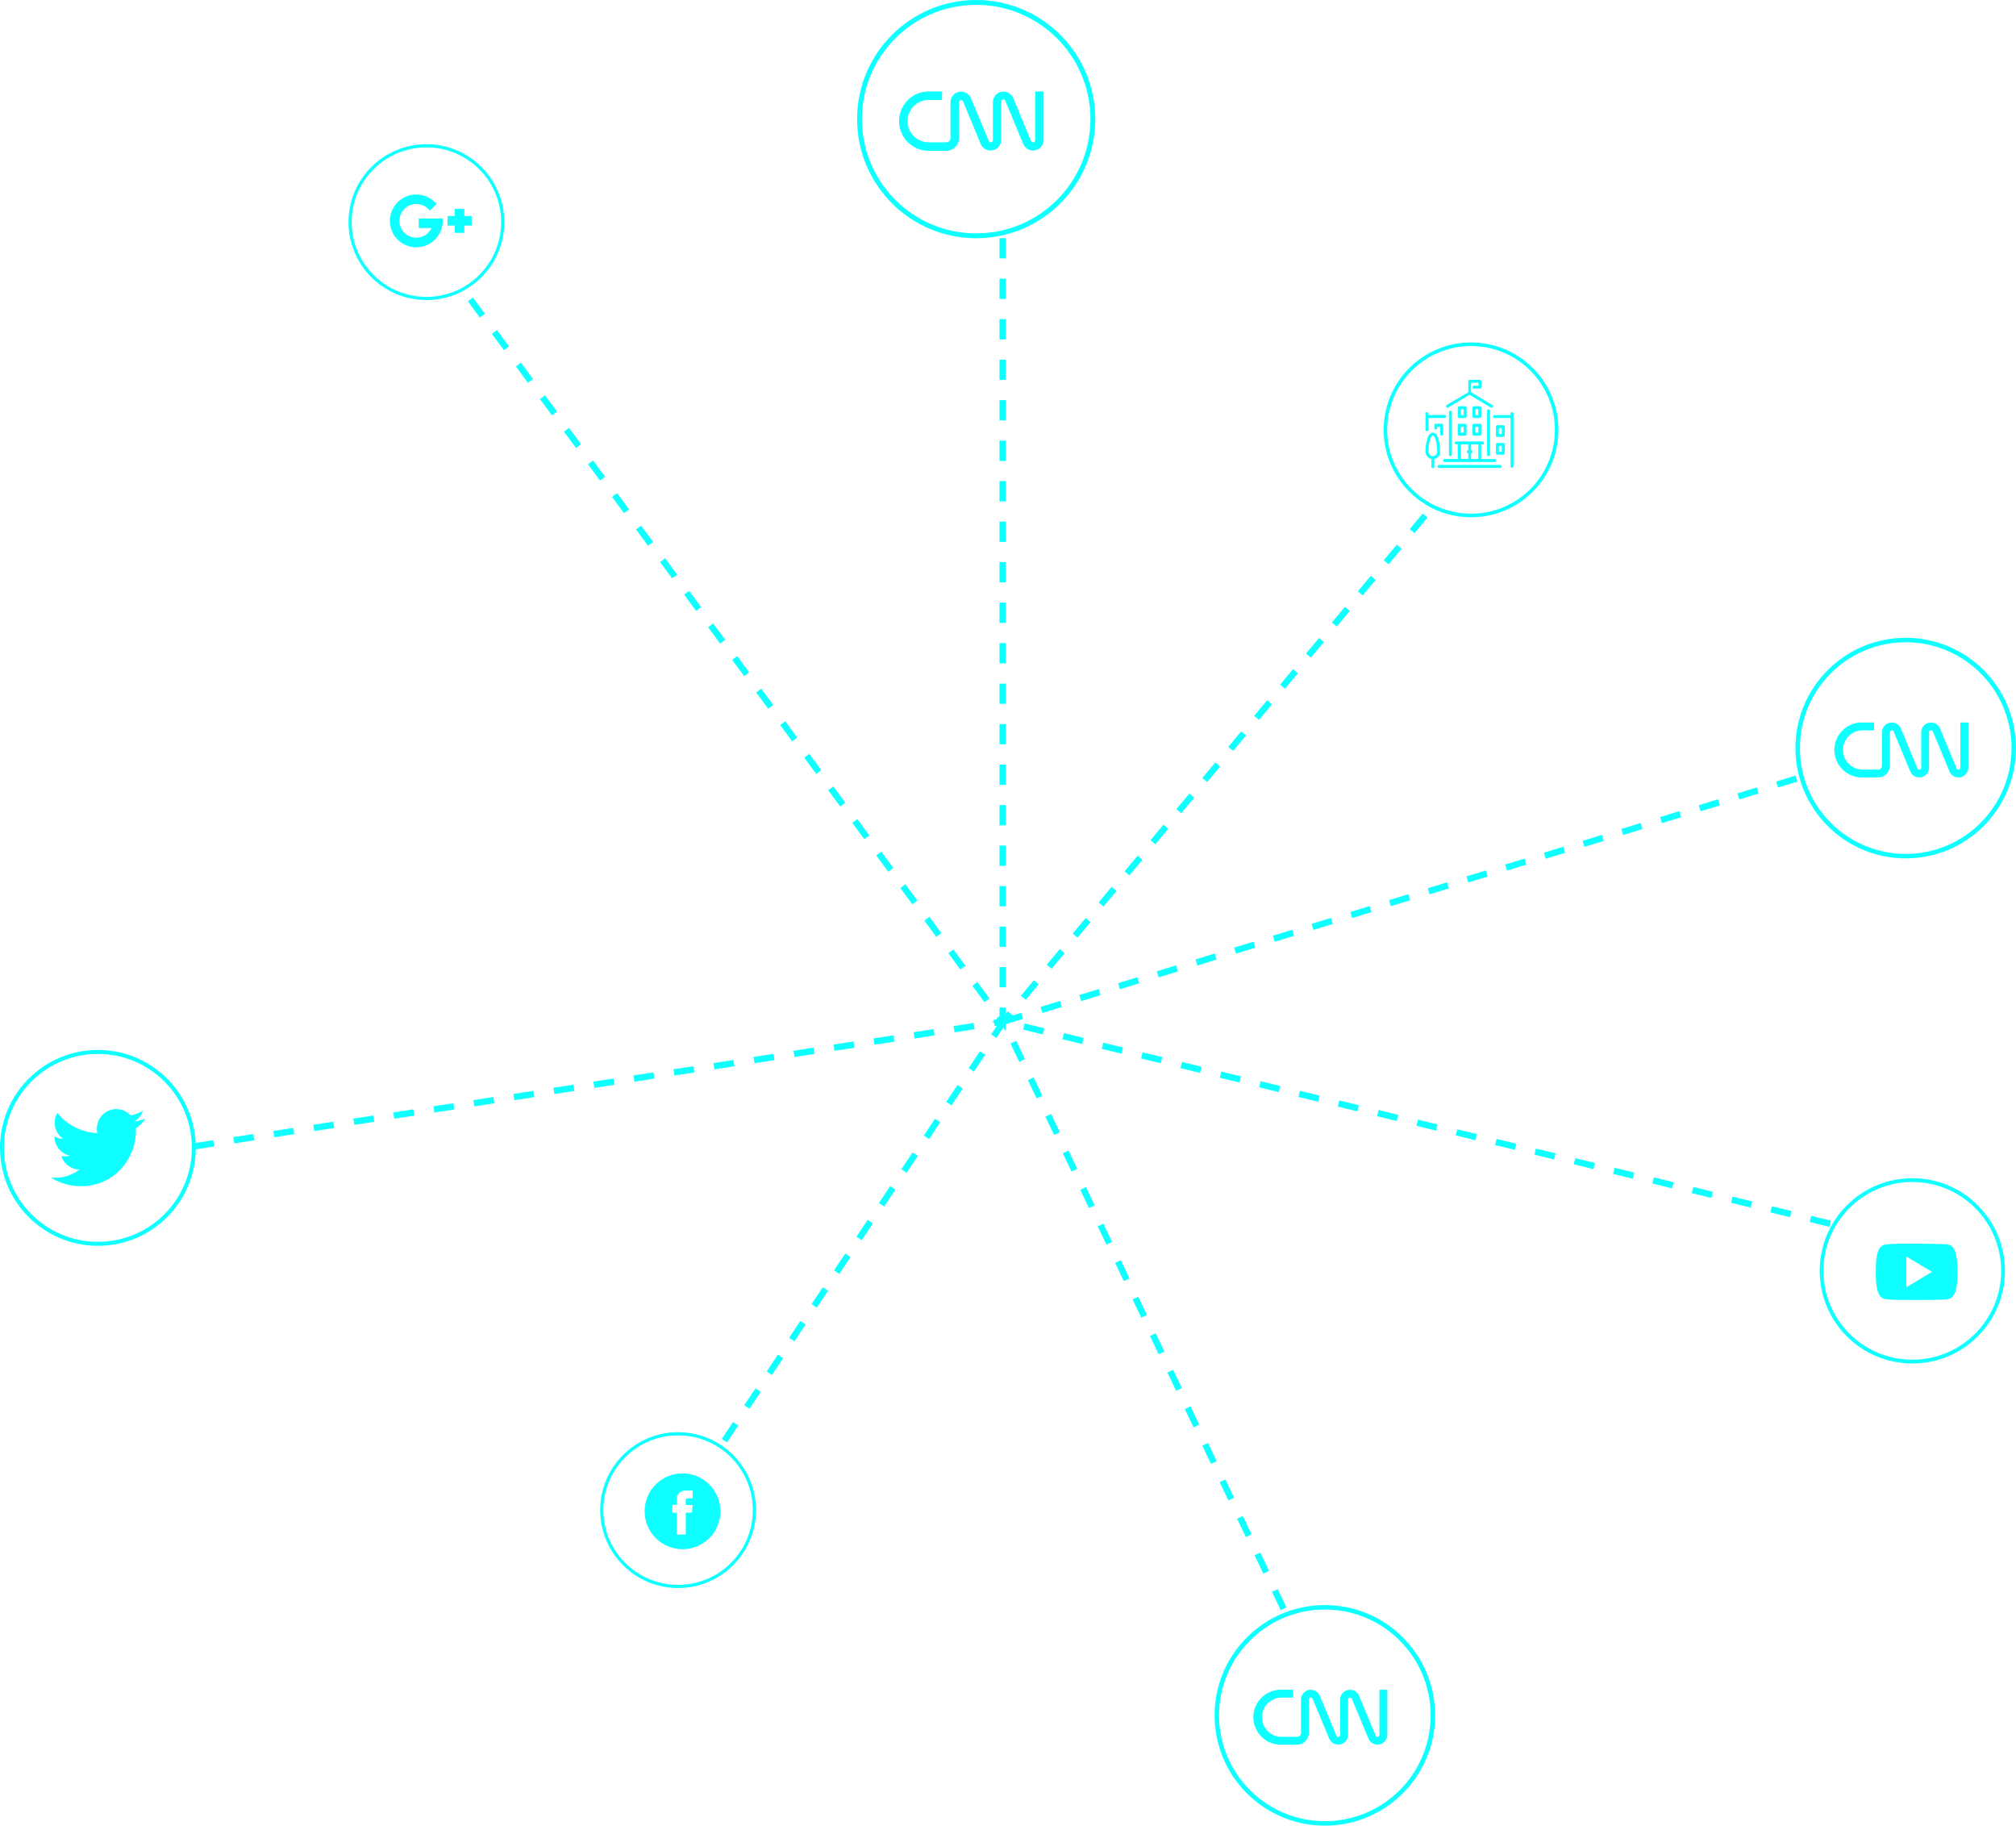   <svg xmlns="http://www.w3.org/2000/svg" viewBox="0 0 597.5 540.99"><defs><style>.cls-1{opacity:0.52;}.cls-10,.cls-11,.cls-12,.cls-14,.cls-15,.cls-16,.cls-17,.cls-18,.cls-19,.cls-2,.cls-4,.cls-6,.cls-8{fill:none;stroke:#0effff;stroke-miterlimit:10;}.cls-2{stroke-width:1px;}.cls-3{opacity:0.62;}.cls-4{stroke-width:0.85px;}.cls-5{opacity:0.71;}.cls-6{stroke-width:0.69px;}.cls-7{opacity:0.81;}.cls-8{stroke-width:0.53px;}.cls-9{opacity:0.9;}.cls-10{stroke-width:0.37px;}.cls-11{stroke-width:0.21px;}.cls-12{stroke-width:1.06px;}.cls-13{fill:#0effff;}.cls-14{stroke-width:1.33px;}.cls-15{stroke-width:0.94px;}.cls-16{stroke-width:1.44px;}.cls-17{stroke-width:1.18px;}.cls-18{stroke-width:1.12px;}.cls-19{stroke-width:1.88px;stroke-dasharray:6;}</style></defs><title>Asset 30</title><g id="Layer_2" data-name="Layer 2"><g id="Layer_1-2" data-name="Layer 1">
                               
                                    
                                 <circle class="cls-12" cx="435.99" cy="127.38" r="25.37"/><path class="cls-13" d="M432.05,128.65a.44.44,0,0,0,.43.44h1.74a.43.43,0,0,0,.43-.44V126a.43.43,0,0,0-.43-.43h-1.74a.43.43,0,0,0-.43.43Zm.87-2.17h.87v1.74h-.87Zm0,0"/><path class="cls-13" d="M432.49,123.86h1.74a.43.43,0,0,0,.43-.43v-2.61a.43.43,0,0,0-.43-.44h-1.74a.44.44,0,0,0-.43.44v2.61a.43.43,0,0,0,.43.43Zm.44-2.61h.87V123h-.87Zm0,0"/><path class="cls-13" d="M429.23,120.76l6.3-3.78,6.3,3.78a.43.43,0,1,0,.45-.75L436,116.22v-2.8h2.17v.87h-1.3a.43.43,0,1,0,0,.87h1.74a.44.44,0,0,0,.44-.44V113a.44.44,0,0,0-.44-.44h-3a.44.44,0,0,0-.44.44v3.23L428.78,120a.43.43,0,1,0,.45.75Zm0,0"/><path class="cls-13" d="M427.27,129.08a.44.44,0,0,0,.44-.44V126a.44.44,0,0,0-.44-.44h-1.74a.44.44,0,0,0-.43.44v.87a.43.43,0,0,0,.87,0v-.44h.87v2.17a.44.44,0,0,0,.44.44Zm0,0"/><path class="cls-13" d="M430.31,134.73V122.12a.43.43,0,1,0-.87,0v12.61a.43.43,0,1,0,.87,0Zm0,0"/><path class="cls-13" d="M428.14,136.91h14.79a.43.43,0,1,0,0-.87H439v-4.35h.43a.43.43,0,1,0,0-.87h-7.83a.43.43,0,0,0,0,.87h.44V136h-3.91a.43.43,0,0,0,0,.87ZM436,134.3a.43.43,0,1,0,0-.87v-1.74h2.17V136H436Zm-3-2.61h2.17v1.74a.43.43,0,0,0,0,.87V136h-2.17Zm0,0"/><path class="cls-13" d="M445.53,131.26h-1.74a.44.44,0,0,0-.44.43v2.61a.44.44,0,0,0,.44.44h1.74a.44.44,0,0,0,.44-.44v-2.61a.44.44,0,0,0-.44-.43Zm-.43,2.61h-.87v-1.74h.87Zm0,0"/><path class="cls-13" d="M445.53,126h-1.74a.44.44,0,0,0-.44.44v2.61a.44.44,0,0,0,.44.43h1.74a.44.44,0,0,0,.44-.43v-2.61a.44.44,0,0,0-.44-.44Zm-.43,2.61h-.87v-1.74h.87Zm0,0"/><path class="cls-13" d="M444.66,137.78H426.4a.44.44,0,0,0,0,.87h18.27a.44.44,0,0,0,0-.87Zm0,0"/><path class="cls-13" d="M448.14,122.12a.44.44,0,0,0-.44.43V123h-4.78a.43.43,0,1,0,0,.87h4.78v14.35a.44.44,0,0,0,.87,0V122.56a.44.44,0,0,0-.44-.43Zm0,0"/><path class="cls-13" d="M436.4,128.65a.44.44,0,0,0,.44.44h1.74a.44.44,0,0,0,.44-.44V126a.44.44,0,0,0-.44-.43h-1.74a.44.44,0,0,0-.44.43Zm.87-2.17h.87v1.74h-.87Zm0,0"/><path class="cls-13" d="M426.83,133.87c0-.06,0-5.65-2.17-5.65s-2.17,5.6-2.17,5.65a2.18,2.18,0,0,0,1.74,2.13v2.22a.44.44,0,1,0,.87,0V136a2.18,2.18,0,0,0,1.74-2.13Zm-2.17,1.3a1.31,1.31,0,0,1-1.3-1.3c0-2.17.58-4.78,1.3-4.78s1.3,2.62,1.3,4.78a1.31,1.31,0,0,1-1.3,1.3Zm0,0"/><path class="cls-13" d="M441.62,134.73v-13a.43.43,0,0,0-.87,0v13a.43.43,0,1,0,.87,0Zm0,0"/><path class="cls-13" d="M436.84,123.86h1.74a.44.44,0,0,0,.44-.43v-2.61a.44.44,0,0,0-.44-.44h-1.74a.44.44,0,0,0-.44.44v2.61a.44.44,0,0,0,.44.43Zm.43-2.61h.87V123h-.87Zm0,0"/><path class="cls-13" d="M422.92,127.78a.44.44,0,0,0,.43-.44v-3.48h4.78a.43.43,0,1,0,0-.87h-4.78v-.43a.43.43,0,1,0-.87,0v4.78a.44.44,0,0,0,.44.44Zm0,0"/><circle class="cls-14" cx="392.66" cy="508.31" r="32.02"/><path class="cls-13" d="M408.84,500.72v13.38a.58.58,0,0,1-1.12.22l-4.92-11.81a2.91,2.91,0,0,0-5.59,1.12v10.47a.58.58,0,0,1-1.12.22l-4.92-11.81a2.91,2.91,0,0,0-5.59,1.12v9.89a1.16,1.16,0,0,1-1.16,1.16h-4.81a5.82,5.82,0,0,1,0-11.63h3.64v-2.33h-3.64a8.14,8.14,0,0,0,0,16.28h4.81a3.49,3.49,0,0,0,3.49-3.49v-9.89a.58.58,0,0,1,1.12-.22l4.92,11.81a2.91,2.91,0,0,0,5.59-1.12V503.62a.58.58,0,0,1,1.12-.22l4.92,11.81a2.91,2.91,0,0,0,5.59-1.12V500.72Z"/><circle class="cls-15" cx="126.38" cy="65.82" r="22.62"/><path class="cls-13" d="M123.38,60.45a5,5,0,0,1,4,2l2-2a7.82,7.82,0,1,0,1.52,7.14,7.58,7.58,0,0,0,.3-2.13v-.71H124.1v2.84h3.77a5,5,0,0,1-4.48,2.85,5,5,0,1,1,0-10Zm0,0"/><path class="cls-13" d="M137.61,61.87h-2.84V64h-2.13v2.84h2.13V69h2.84V66.85h2.18V64h-2.18Zm0,0"/><circle class="cls-15" cx="200.97" cy="447.49" r="22.62"/><path class="cls-13" d="M202.29,436.61a11.23,11.23,0,1,0,11.23,11.23,11.24,11.24,0,0,0-11.23-11.23Zm2.79,11.62h-1.83v6.51h-2.71v-6.51h-1.29v-2.3h1.29v-1.49a2.54,2.54,0,0,1,2.73-2.73h2V444h-1.46a.55.55,0,0,0-.57.63v1.35h2.06Zm0,0"/><circle class="cls-16" cx="289.32" cy="35.3" r="34.58"/><path class="cls-13" d="M306.8,27.1V41.55a.63.63,0,0,1-1.21.24L300.28,29a3.14,3.14,0,0,0-6,1.21V41.55a.63.63,0,0,1-1.21.24L287.71,29a3.14,3.14,0,0,0-6,1.21V40.92a1.26,1.26,0,0,1-1.26,1.26h-5.19a6.28,6.28,0,1,1,0-12.56h3.94V27.1h-3.94a8.79,8.79,0,1,0,0,17.59h5.19a3.77,3.77,0,0,0,3.77-3.77V30.24A.63.63,0,0,1,285.4,30l5.31,12.76a3.14,3.14,0,0,0,6-1.21V30.24A.63.63,0,0,1,298,30l5.31,12.76a3.14,3.14,0,0,0,6-1.21V27.1Z"/><circle class="cls-14" cx="564.81" cy="221.68" r="32.02"/><path class="cls-13" d="M581,214.09v13.38a.58.58,0,0,1-1.12.22L575,215.88a2.91,2.91,0,0,0-5.59,1.12v10.47a.58.58,0,0,1-1.12.22l-4.92-11.81a2.91,2.91,0,0,0-5.59,1.12v9.89a1.16,1.16,0,0,1-1.16,1.16h-4.81a5.82,5.82,0,0,1,0-11.63h3.64v-2.33h-3.64a8.14,8.14,0,0,0,0,16.28h4.81a3.49,3.49,0,0,0,3.49-3.49V217a.58.58,0,0,1,1.12-.22l4.92,11.81a2.91,2.91,0,0,0,5.59-1.12V217a.58.58,0,0,1,1.12-.22l4.92,11.81a2.91,2.91,0,0,0,5.59-1.12V214.09Z"/><circle class="cls-17" cx="29.02" cy="340.15" r="28.43"/><path class="cls-13" d="M43.15,331.42a12,12,0,0,1-3.32.91,5.72,5.72,0,0,0,2.53-3.18,11.49,11.49,0,0,1-3.65,1.39,5.75,5.75,0,0,0-10,3.93,5.92,5.92,0,0,0,.13,1.31,16.28,16.28,0,0,1-11.86-6,5.75,5.75,0,0,0,1.77,7.69,5.68,5.68,0,0,1-2.6-.71v.06a5.78,5.78,0,0,0,4.61,5.65,5.74,5.74,0,0,1-1.51.19,5.09,5.09,0,0,1-1.09-.1,5.81,5.81,0,0,0,5.38,4A11.56,11.56,0,0,1,16.46,349a10.75,10.75,0,0,1-1.38-.08,16.2,16.2,0,0,0,8.83,2.58c10.59,0,16.37-8.77,16.37-16.37,0-.25,0-.5,0-.74a11.48,11.48,0,0,0,2.88-3Zm0,0"/><circle class="cls-18" cx="566.77" cy="376.59" r="26.89"/><path class="cls-13" d="M579.14,370.15c-.66-1.17-1.37-1.39-2.83-1.47s-5.11-.14-8.27-.14-6.83,0-8.28.14-2.17.3-2.83,1.47-1,3.18-1,6.73h0c0,3.53.35,5.56,1,6.72s1.38,1.38,2.83,1.48,5.11.14,8.28.14,6.82-.05,8.28-.13,2.17-.31,2.83-1.48,1-3.19,1-6.72h0c0-3.55-.35-5.56-1-6.73ZM565,381.44v-9.1l7.59,4.55Zm0,0"/><polyline class="cls-19" points="139.42 88.72 297.16 302.72 297.16 68.98"/><polyline class="cls-19" points="57.42 339.72 297.42 302.72 422.42 152.72"/><polyline class="cls-19" points="380.42 476.72 297.42 302.72 213.52 428.68"/><polyline class="cls-19" points="532.42 230.72 297.42 302.72 543.62 362.93"/></g></g></svg>  